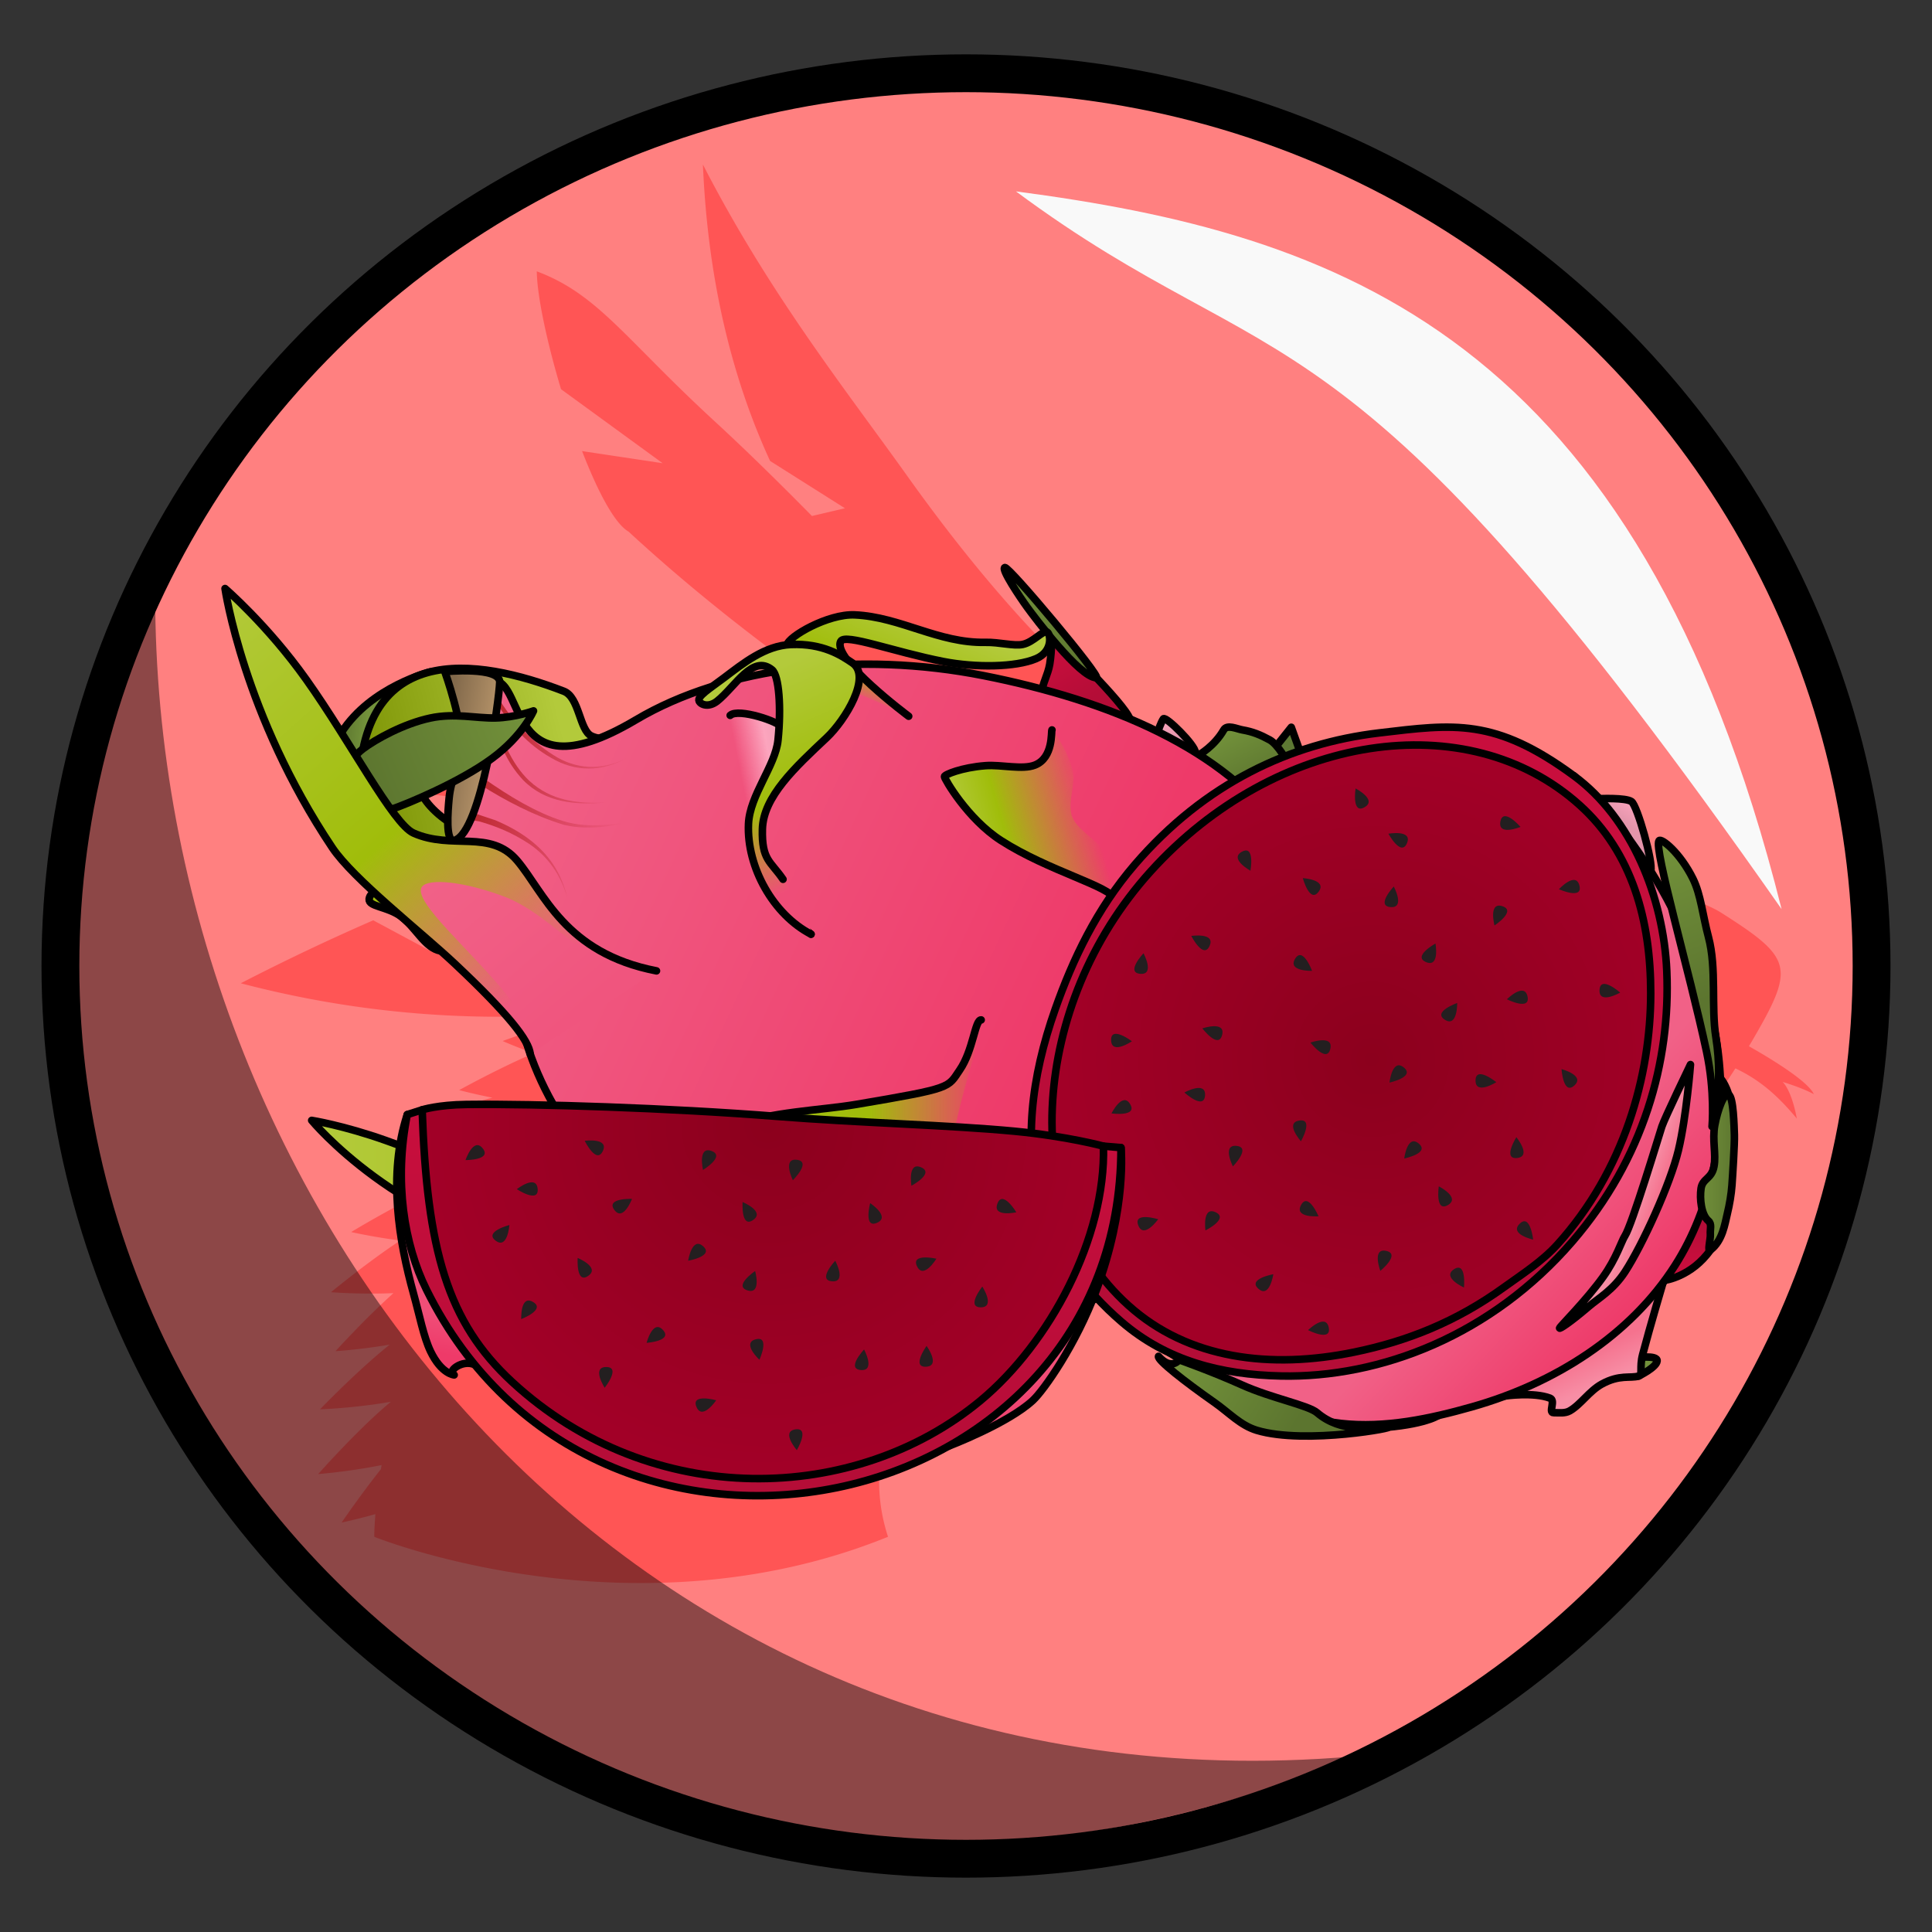 <svg xmlns="http://www.w3.org/2000/svg" xmlns:xlink="http://www.w3.org/1999/xlink" viewBox="0 0 256 256">
    <rect x="0" y="0" width="256" height="256" fill="#333333" stroke="none"/>
    <defs>
        <linearGradient id="innoGrad1">
            <stop offset="0" stop-color="#8c001d"/>
            <stop offset="1" stop-color="#a20027"/>
        </linearGradient>
        <linearGradient id="linearGradient1082" x1="129.744" x2="128.136" y1="180.532" y2="178.363" gradientTransform="matrix(.947 0 0 .947 14.905 14.67)" gradientUnits="userSpaceOnUse" xlink:href="#innoGrad3"/>
        <linearGradient id="innoGrad3">
            <stop offset="0" stop-color="#ee3a69"/>
            <stop offset="1" stop-color="#f04e78"/>
        </linearGradient>
        <linearGradient id="linearGradient1074" x1="44.459" x2="45.536" y1="173.58" y2="168.307" gradientTransform="matrix(.947 0 0 .947 14.905 14.67)" gradientUnits="userSpaceOnUse" xlink:href="#innoGrad3"/>
        <linearGradient id="linearGradient1066" x1="141.624" x2="141.624" y1="194.225" y2="139.174" gradientTransform="matrix(.947 0 0 .947 14.905 14.67)" gradientUnits="userSpaceOnUse" xlink:href="#innoGrad2"/>
        <linearGradient id="innoGrad2">
            <stop offset="0" stop-color="#b40d37"/>
            <stop offset="1" stop-color="#c80e3d"/>
        </linearGradient>
        <radialGradient id="radialGradient1058" cx="114.192" cy="165.936" r="48.173" fx="114.192" fy="165.936" gradientTransform="matrix(0 -.947 .949 0 -55.726 257.29)" gradientUnits="userSpaceOnUse" xlink:href="#innoGrad1"/>
        <linearGradient id="linearGradient1090" x1="212.667" x2="210.912" y1="96.441" y2="99.125" gradientTransform="matrix(.947 0 0 .947 14.905 14.67)" gradientUnits="userSpaceOnUse" xlink:href="#innoGrad4"/>
        <linearGradient id="innoGrad4">
            <stop offset="0" stop-color="#fca5be"/>
            <stop offset="1" stop-color="#e395ab"/>
        </linearGradient>
        <linearGradient id="linearGradient1098" x1="221.953" x2="222.3" y1="155.634" y2="161.216" gradientTransform="matrix(.947 0 0 .947 14.905 14.67)" gradientUnits="userSpaceOnUse" xlink:href="#innoGrad2"/>
        <linearGradient id="linearGradient1106" x1="206.582" x2="208.525" y1="173.749" y2="177.884" gradientTransform="matrix(.947 0 0 .947 14.905 14.67)" gradientUnits="userSpaceOnUse" xlink:href="#innoGrad5"/>
        <linearGradient id="innoGrad5">
            <stop offset="0" stop-color="#f5728e"/>
            <stop offset="1" stop-color="#f78ea5"/>
        </linearGradient>
        <linearGradient id="linearGradient1114" x1="200.513" x2="216.974" y1="148.659" y2="164.027" gradientTransform="matrix(.947 0 0 .947 14.905 14.67)" gradientUnits="userSpaceOnUse" xlink:href="#innoGrad6"/>
        <linearGradient id="innoGrad6">
            <stop offset="0" stop-color="#f16187"/>
            <stop offset="1" stop-color="#ee3a69"/>
        </linearGradient>
        <linearGradient id="linearGradient1122" x1="155.19" x2="189.983" y1="175.763" y2="86.271" gradientTransform="matrix(.947 0 0 .947 14.905 14.67)" gradientUnits="userSpaceOnUse" xlink:href="#innoGrad2"/>
        <radialGradient id="radialGradient1132" cx="172.425" cy="134.599" r="42.392" fx="172.425" fy="134.599" gradientTransform="matrix(0 -.972 .972 0 50.932 307.965)" gradientUnits="userSpaceOnUse" xlink:href="#innoGrad1"/>
        <linearGradient id="linearGradient1140" x1="216.512" x2="224.313" y1="102.616" y2="123.904" gradientTransform="matrix(.947 0 0 .947 14.905 14.67)" gradientUnits="userSpaceOnUse" xlink:href="#innoGrad7"/>
        <linearGradient id="innoGrad7">
            <stop offset="0" stop-color="#73923b"/>
            <stop offset="1" stop-color="#5c752f"/>
        </linearGradient>
        <linearGradient id="linearGradient1148" x1="218.042" x2="215.618" y1="147.431" y2="146.531" gradientTransform="matrix(.947 0 0 .947 14.905 14.67)" gradientUnits="userSpaceOnUse" xlink:href="#innoGrad5"/>
        <linearGradient id="linearGradient1156" x1="221.721" x2="227.465" y1="148.593" y2="148.593" gradientTransform="matrix(.947 0 0 .947 14.905 14.67)" gradientUnits="userSpaceOnUse" xlink:href="#innoGrad7"/>
        <linearGradient id="linearGradient1164" x1="149.25" x2="165.203" y1="174.822" y2="184.323" gradientTransform="matrix(.947 0 0 .947 14.905 14.67)" gradientUnits="userSpaceOnUse" xlink:href="#innoGrad7"/>
        <linearGradient id="linearGradient1335" x1="82.09" x2="93.956" y1="82.625" y2="109.267" gradientTransform="matrix(.947 0 0 .947 14.905 14.67)" gradientUnits="userSpaceOnUse" xlink:href="#innoGrad12"/>
        <linearGradient id="innoGrad12">
            <stop offset="0" stop-color="#b3ca3b"/>
            <stop offset=".589" stop-color="#a0bd0a"/>
            <stop offset="1" stop-color="#a0bd0a" stop-opacity="0"/>
        </linearGradient>
        <linearGradient id="linearGradient1335-0" x1="82.09" x2="97.599" y1="82.625" y2="114.061" gradientTransform="matrix(.947 0 0 .947 14.905 14.67)" gradientUnits="userSpaceOnUse" xlink:href="#innoGrad16"/>
        <linearGradient id="innoGrad16">
            <stop offset="0" stop-color="#f0557e"/>
            <stop offset="1" stop-color="#ef4c77"/>
        </linearGradient>
        <linearGradient id="linearGradient1327" x1="87.953" x2="97.099" y1="93.167" y2="91.345" gradientTransform="matrix(.947 0 0 .947 14.905 14.67)" gradientUnits="userSpaceOnUse" xlink:href="#innoGrad17"/>
        <linearGradient id="innoGrad17">
            <stop offset="0" stop-color="#fca5be" stop-opacity="0"/>
            <stop offset=".47" stop-color="#fca5be"/>
            <stop offset="1" stop-color="#e395ab"/>
        </linearGradient>
        <linearGradient id="linearGradient1311" x1="111.298" x2="106.032" y1="69.886" y2="82.926" gradientTransform="matrix(.947 0 0 .947 14.905 14.67)" gradientUnits="userSpaceOnUse" xlink:href="#innoGrad15"/>
        <linearGradient id="innoGrad15">
            <stop offset="0" stop-color="#b3ca3b"/>
            <stop offset=".691" stop-color="#a0bd0a"/>
            <stop offset="1" stop-color="#a0bd0a" stop-opacity="0"/>
        </linearGradient>
        <linearGradient id="linearGradient1295" x1="117.375" x2="135.4" y1="97.923" y2="92.649" gradientTransform="matrix(.947 0 0 .947 14.905 14.67)" gradientUnits="userSpaceOnUse" xlink:href="#innoGrad14"/>
        <linearGradient id="innoGrad14">
            <stop offset="0" stop-color="#b3ca3b"/>
            <stop offset=".34" stop-color="#a0bd0a"/>
            <stop offset="1" stop-color="#a0bd0a" stop-opacity="0"/>
        </linearGradient>
        <linearGradient id="linearGradient1279" x1="27.875" x2="121.684" y1="144.243" y2="144.243" gradientTransform="matrix(.947 0 0 .947 14.905 14.67)" gradientUnits="userSpaceOnUse" xlink:href="#innoGrad13"/>
        <linearGradient id="innoGrad13">
            <stop offset="0" stop-color="#b3ca3b"/>
            <stop offset=".831" stop-color="#a0bd0a"/>
            <stop offset="1" stop-color="#a0bd0a" stop-opacity="0"/>
        </linearGradient>
        <linearGradient id="linearGradient1269" x1="15.75" x2="62.159" y1="66.875" y2="119.521" gradientTransform="matrix(.947 0 0 .947 14.905 14.67)" gradientUnits="userSpaceOnUse" xlink:href="#innoGrad12"/>
        <linearGradient id="linearGradient1261" x1="66.191" x2="15.75" y1="125.623" y2="66.875" gradientTransform="matrix(.947 0 0 .947 14.905 14.67)" gradientUnits="userSpaceOnUse" xlink:href="#innoGrad11"/>
        <linearGradient id="innoGrad11">
            <stop offset="0" stop-color="#f0557e"/>
            <stop offset="1" stop-color="#f37798"/>
        </linearGradient>
        <linearGradient id="linearGradient1245" x1="58.917" x2="35.255" y1="84" y2="93.88" gradientTransform="matrix(.947 0 0 .947 14.905 14.67)" gradientUnits="userSpaceOnUse" xlink:href="#innoGrad7"/>
        <linearGradient id="linearGradient1237" x1="46" x2="53.153" y1="90.257" y2="91.504" gradientTransform="matrix(.947 0 0 .947 14.905 14.67)" gradientUnits="userSpaceOnUse" xlink:href="#innoGrad10"/>
        <linearGradient id="innoGrad10">
            <stop offset="0" stop-color="#82694b"/>
            <stop offset="1" stop-color="#b9966b"/>
        </linearGradient>
        <linearGradient id="linearGradient1229" x1="51.547" x2="70.978" y1="94.388" y2="100.457" gradientTransform="matrix(.947 0 0 .947 14.905 14.67)" gradientUnits="userSpaceOnUse" xlink:href="#innoGrad9"/>
        <linearGradient id="innoGrad9">
            <stop offset="0" stop-color="#bd2931"/>
            <stop offset="1" stop-color="#bd2931" stop-opacity="0"/>
        </linearGradient>
        <linearGradient id="linearGradient1220" x1="52.115" x2="133.431" y1="93.565" y2="131.168" gradientTransform="matrix(.947 0 0 .947 14.905 14.67)" gradientUnits="userSpaceOnUse" xlink:href="#innoGrad6"/>
        <linearGradient id="linearGradient1212" x1="36.517" x2="62.958" y1="93.143" y2="86.7" gradientTransform="matrix(.947 0 0 .947 14.905 14.67)" gradientUnits="userSpaceOnUse" xlink:href="#innoGrad8"/>
        <linearGradient id="innoGrad8">
            <stop offset="0" stop-color="#809708"/>
            <stop offset="1" stop-color="#b3ca3b"/>
        </linearGradient>
        <linearGradient id="linearGradient1204" x1="35.486" x2="31.929" y1="86.734" y2="86.35" gradientTransform="matrix(.947 0 0 .947 14.905 14.67)" gradientUnits="userSpaceOnUse" xlink:href="#innoGrad7"/>
        <linearGradient id="linearGradient1196" x1="156.057" x2="160.128" y1="86.461" y2="94.515" gradientTransform="matrix(.947 0 0 .947 14.905 14.67)" gradientUnits="userSpaceOnUse" xlink:href="#innoGrad7"/>
        <linearGradient id="linearGradient1188" x1="147.496" x2="148.469" y1="84.929" y2="88.093" gradientTransform="matrix(.947 0 0 .947 14.905 14.67)" gradientUnits="userSpaceOnUse" xlink:href="#innoGrad4"/>
        <linearGradient id="linearGradient1180" x1="124.875" x2="136.969" y1="63.938" y2="78.831" gradientTransform="matrix(.947 0 0 .947 14.905 14.67)" gradientUnits="userSpaceOnUse" xlink:href="#innoGrad7"/>
        <linearGradient id="linearGradient1172" x1="136.275" x2="131.636" y1="82.716" y2="75.43" gradientTransform="matrix(.947 0 0 .947 14.905 14.67)" gradientUnits="userSpaceOnUse" xlink:href="#innoGrad2"/>
    </defs>
    <ellipse cx="128" cy="128" fill="#ff8080" stroke="#000" stroke-linecap="round" stroke-linejoin="round" stroke-width="5.012" rx="119.994" ry="118.293"/>
    <path fill="#f55" d="M236.215 143.361c1.303 1.374 1.871 4.856 1.871 4.856-2.486-3.006-4.901-5.132-8.138-6.652-4.464 6.992-7.385 9.2-11.11 10.864-7.075 3.158-13.444-.497-28.803 2.653-13.993 2.87-27.92 11.875-43.773 7.58-7.333-1.987-11.534-5.494-16.485-8.212-2.551-1.4-4.874-2.79-6.968-4.134 1.11-.397 2.205-.971 2.946-1.415.815.078 1.513.091 1.912.091 1.14 0 1.527-.106 1.692-.15a2.28 2.28 0 0 0 .93-.512c.79-.72 1.684-2.368 1.334-4.193.445-1.542-.212-2.946-.638-3.854-.02-.046-.042-.092-.063-.137.255-1.228.186-2.601-.201-3.964.489-.992.799-2.125.698-3.208.449-.758.678-1.507.82-2.207 1.258-.805 2.266-2.047 2.58-3.408.63-.592 1.115-1.4 1.374-2.313.724-.5 1.62-1.185 2.124-2.187.956-.876 2.28-2.452 1.846-4.172a2.275 2.275 0 0 0-.845-1.265c-.047-.035-1.042-.775-2.256-1.48-.302-.271-1.722-1.52-3.965-3.065a56.766 56.766 0 0 1 2.743-1.503c5.829-2.975 16.33-3.696 28.244-3.104l-.006-.002s22.735-.81 27.094.39c4.358 1.2 6.44 3.73 9.923 4.452h-.001c12.993 2.6 23.586 5.676 27.027 7.864 9.538 6.064 9.727 7.201 3.98 17.054-.124.212-.239.401-.36.606 2.326 1.311 7.798 4.541 8.603 6.354 0 0-1.335-.774-4.13-1.626zM164.4 117.207a6.742 6.742 0 0 0-.496 2.518c0 4.058 3.614 7.348 8.07 7.348 3.18 0 5.923-1.68 7.238-4.115-4.19-2.586-9.615-5.06-14.812-5.751zm45.222 10.939s4.17-1.421 5.496.379c1.326 1.8-.569 4.548-.569 4.548s4.418-2.242 4.418-3.238c0-.995-2.512-4.218-3.838-4.597-1.326-.38-5.175.445-5.507 2.908zm-49.125-17.162c3.776-.63 7.678-.186 11.362.766 6.733 1.659 13.318 4.855 18.806 9.098-5.31-4.726-11.966-8.265-18.9-9.9-3.705-.873-7.616-1.273-11.372-.493-3.268.678-5.933 2.383-7.942 5.023 2.167-2.388 4.835-3.959 8.046-4.494zm-44.757-13.992a149.5 149.5 0 0 0-22.911-.123l1.133 2.596-2.227-2.512.567 4.503-3.638-4.226a144.663 144.663 0 0 0-34.16 7.7c13.42 1.681 25.156 2.84 35.3 3.626-11.028 2.433-23.63 6.311-37.785 12.29l4.802 5.054-7.365-3.954a297.246 297.246 0 0 0-17.553 8.342c19.257 5.056 36.787 5.172 51.062 3.403l.814-1.042a19.53 19.53 0 0 1-1.586-2.075 2.272 2.272 0 0 1 .982-3.334c3.356-1.476 7.031-2.343 10.954-2.586-.003-.003-.007-.006-.012-.008-3.358-2.265-4.78-3.448-4.301-5.272.525-2 2.84-2.154 5.518-2.332 1.946-.13 4.65-.2 7.61-.2 1.601 0 3.207.02 4.706.058l.013-.044a2.275 2.275 0 0 1 2.014-1.547c.062-.004.708-.044 1.733-.089-2.73-2.403-4.35-4.517-4.454-4.655a2.27 2.27 0 0 1 .933-3.472c.247-.104 2.528-1.012 6.307-1.012 4.055 0 8.242 1.023 12.447 3.041a46.98 46.98 0 0 1 4.316 2.367l.993-.577a58.562 58.562 0 0 1 2.853-1.564c.316-.161.65-.316.994-.467-4.827-2.481-11.928-6.547-20.059-11.888zm16.71 61.688c-1.287-.792-2.5-1.54-3.77-2.236a127.71 127.71 0 0 1-7.877-4.722 48.93 48.93 0 0 1-8.831 4.823c-3.838 1.595-7.641 2.404-11.304 2.404-4.535 0-7.24-1.244-7.532-1.385a2.272 2.272 0 0 1-.746-3.517c.135-.16 2.362-2.763 5.952-5.36-2.03-.334-3.45-.612-3.562-.634a2.273 2.273 0 0 1-.803-4.135 76.278 76.278 0 0 1 5.698-3.307c-5.952-.991-10.77-3.125-14.287-6.326l-.63.806c-.37.475-.915.783-1.513.857-4.582.568-9.223.896-13.841 1.002-1.686.576-2.805.992-2.805.992s1.677.742 4.118 1.626c-4.74 2.025-9.872 4.877-9.872 4.877s1.812.492 4.406 1.005c-5.153 1.341-11.193 3.688-11.193 3.688s3.314 1.407 7.405 2.612c-5.255 1.502-11.87 4.391-11.87 4.391s2.735 1.032 6.305 1.994c-4.566 2.196-9.364 5.117-9.364 5.117s2.843.653 6.503 1.125c-4.392 2.885-9.176 6.846-9.176 6.846s3.825.31 8.269.127c-3.804 3.421-7.674 7.687-7.674 7.687s3.253-.2 7.187-.866c-4.268 3.403-9.235 8.57-9.235 8.57s4.532-.147 9.388-1.002c-4.275 3.53-9.632 9.58-9.632 9.58s3.95-.292 8.398-1.188c-.032.185-.061.365-.09.547-2.782 3.5-5.202 7.062-5.202 7.062s1.88-.385 4.47-1.11c-.15 1.912-.147 3.004-.147 3.004s34.102 13.79 68.073 0c-5.263-16.259 7.638-30.946 29.693-38.378-.564-.124-1.129-.247-1.691-.399-5.702-1.545-9.695-4.006-13.218-6.177zm24.36-52.878c3.479 0 7.181.15 11.003.418-11.816-4.569-27.7-15.235-47.654-43.232-7.853-11.016-18.196-24.005-27.019-41.182.664 15.729 4.02 28.658 8.9 39.272l9.923 6.27-4.374 1.025c-4.096-4.148-8.362-8.377-12.933-12.584-11.866-10.923-15.412-16.802-23.529-19.834.037 3.256 1.347 9.393 3.211 15.615l13.465 9.809-10.676-1.607c2.048 5.296 4.291 9.588 6.16 10.67 20.437 18.858 43.481 32.635 53.922 37.88 4.62-1.671 11.189-2.52 19.602-2.52zm-18.854 13.442s-1.147-.856-2.425-1.555c.016-.006.03-.016.048-.022 0 0-3.97-3.64-9.92-6.495-10.073-4.835-16.892-1.981-16.892-1.981s3.748 4.935 9.509 8.168c-4.355-.037-8.455.22-8.455.22s.849.729 2.206 1.784c-6.173-.414-19.76-.366-20.012.59-.167.638 5.555 4.374 10.832 7.426-5.92-.935-12.53-.796-18.755 1.943 5.244 7.948 15.729 9.694 24.125 9.656.168.079.339.152.51.224-6.255 1.886-13.507 6.62-13.507 6.62s5.11 1.006 9.992 1.513c-6.556 2.831-11.086 8.181-11.086 8.181s6.657 3.218 16.975-1.071c6.094-2.533 10.254-5.953 10.254-5.953-.047-.017-.085-.048-.13-.068 1.592-.355 3.659-1.615 3.97-1.864l-.001-.015c1.532.222 3.21.2 3.564.103.197-.179 1.086-1.325.442-2.642.786-1.193-.2-2.376-.683-3.704.484-1.278.307-2.938-.284-4.363.78-1.133 1.232-2.572.711-3.425.94-1.04 1.076-2.086 1.232-3.25 1.469-.514 2.747-2.062 2.416-3.175.806-.19 1.47-1.259 1.53-2.369.608-.486 2.071-1.231 2.284-2.217.906-.724 1.682-1.737 1.55-2.26z"/>
    <path fill="#f9f9f9" fill-rule="evenodd" d="M134.62 25.36c42.403 5.593 82.314 18.749 101.45 95.105-58.576-83.705-66.12-68.923-101.45-95.105z"/>
    <path fill-opacity=".449" fill-rule="evenodd" d="M179.236 232.742C69.065 279.215-24.121 174.948 20.57 80.527c.84 80.861 63.214 160.3 158.666 152.215z"/>
    <path fill="url(#linearGradient1172)" stroke="#000" stroke-linecap="round" stroke-linejoin="round" stroke-miterlimit="10" d="M149.702 95.248c-.632-1.938-9.345-10.538-10.041-10.874-.4-.193-.243 1.73-.566 3.635-.238 1.406-1.051 2.802-.923 3.335.305 1.256 11.53 3.904 11.53 3.904z"/>
    <path fill="url(#linearGradient1180)" stroke="#000" stroke-linecap="round" stroke-linejoin="round" stroke-miterlimit="10" d="M133.15 75.203c-.531.177 2.013 3.964 2.96 5.266.947 1.302 6.962 9.335 9.164 9.335.779 0-11.59-14.779-12.123-14.6z"/>
    <path fill="url(#linearGradient1188)" stroke="#000" stroke-linecap="round" stroke-linejoin="round" stroke-miterlimit="10" d="M153.41 96.94s.455-1.293.75-1.693c.297-.4 4.288 3.55 4.216 4.444-.072.895-4.966-2.751-4.966-2.751z"/>
    <path fill="#5d7933" stroke="#000" stroke-linecap="round" stroke-linejoin="round" stroke-miterlimit="10" stroke-width="1.056" d="M167.811 94.25l-5.248-5 2.375-2.981z" transform="matrix(.947 0 0 .947 14.905 14.67)"/>
    <path fill="url(#linearGradient1196)" stroke="#000" stroke-linecap="round" stroke-linejoin="round" stroke-miterlimit="10" d="M158.884 100.014s2.024-1.126 3.266-3.294c.445-.775 1.736-.128 2.486 0 1.345.23 2.356.64 3.61 1.323 1.954 1.065 5.623 8.497 2.96 10.106-2.664 1.61-12.322-8.135-12.322-8.135z"/>
    <path fill="url(#linearGradient1204)" stroke="#000" stroke-linecap="round" stroke-linejoin="round" stroke-miterlimit="10" d="M47.85 109.72c2.801 3.333-6.533-6.544-2.615-12.651 3.917-6.108 11.778-8.04 11.778-8.04z"/>
    <path fill="url(#linearGradient1212)" stroke="#000" stroke-linecap="round" stroke-linejoin="round" stroke-miterlimit="10" d="M84.977 96.356c-.313-.102-3.988 2.419-6.614 1.164-1.587-.757-1.586-5.13-3.655-5.928-11.332-4.373-27.852-7.207-27.134 15.031.636 19.713 18.503 6.813 11.762 2.205-4.897-3.349-5.271-7.692-1.594-8.122 4.371-.51 12.326 1.042 17.844.118 5.998-1.005 9.39-4.468 9.39-4.468z"/>
    <path fill="url(#linearGradient1220)" d="M130.352 89.53c16.698 3.308 31.968 9.654 39.847 21.074 5.993 8.687 7.048 21.435 5.063 31.45-4.595 23.187-32.15 37.26-61.547 31.437-29.398-5.823-49.505-29.339-44.91-52.524l-8.566-9.619c1.35-2.101-.677-18.478 3.99-20.82 5.99-3.006 1.436 15.89 20.037 4.852 11.882-7.05 29.477-9.14 46.086-5.85z"/>
    <path fill="url(#linearGradient1229)" d="M82.926 100.5c-3.215 1.795-6.707 1.807-9.921-.096-2.997-1.701-5.24-4.188-7.097-7.072l.112-.885c1.67 2.868 4.407 5.776 7.228 7.552 3.058 2.005 6.456 2.108 9.678.501zm-17.1-6.566c0 3.142 2.015 7.418 4.32 9.534 2.879 2.644 6.358 3.034 10.097 2.879-3.966.338-7.957.038-10.923-2.98-2.303-2.48-3.286-5.133-3.757-8.066zm19.83 14.306c-3.353 1.153-7.443 1.896-10.938 1.054-4.022-1.232-7.711-3.195-11.002-5.262l.537-.78c3.163 2.185 6.71 4.414 10.407 5.554 3.433 1.059 7.61.444 10.996-.566zm-22.98-.566c0 .047 2.77.933 2.95 1.008 1.576.661 3.096 1.476 4.462 2.505 2.675 2.013 4.308 4.513 5.083 7.75-.885-2.971-2.49-5.406-5.107-7.153-2.15-1.414-4.262-2.29-6.534-2.939-.207-.055-.9-.092-1.055-.246l.202-.925z"/>
    <path fill="none" stroke="#000" stroke-linecap="round" stroke-linejoin="round" stroke-miterlimit="10" d="M130.352 89.53c16.698 3.308 31.968 9.654 39.847 21.074 5.993 8.687 7.048 21.435 5.063 31.45-4.595 23.187-32.15 37.26-61.547 31.437-29.398-5.823-49.505-29.339-44.91-52.524l-8.566-9.619c1.35-2.101-.677-18.478 3.99-20.82 5.99-3.006 1.436 15.89 20.037 4.852 11.882-7.05 29.477-9.14 46.086-5.85z"/>
    <path fill="url(#linearGradient1237)" stroke="#000" stroke-linecap="round" stroke-linejoin="round" stroke-miterlimit="10" d="M58.937 88.99s7.337-.708 7.278 1.421c-.058 2.13-2.426 19.864-5.976 20.937-1.266.383-.882-3.995-.734-5.54.266-2.792 1.323-4.084 1.584-6.302.404-3.443-2.152-10.516-2.152-10.516z"/>
    <path fill="url(#linearGradient1245)" stroke="#000" stroke-linecap="round" stroke-linejoin="round" stroke-miterlimit="10" d="M70.694 94.197s-1.364 3.251-5.523 6.312c-4.24 3.12-11.294 6.058-13.363 6.748-4.099 1.364-8.366-4.533-3.696-8.047 1.639-1.233 5.351-3.308 8.902-4.066 3.264-.698 6.047.053 8.639-.01 2.627-.065 5.041-.937 5.041-.937z"/>
    <path fill="#a0bd0a" stroke="#000" stroke-linecap="round" stroke-linejoin="round" stroke-miterlimit="10" d="M48.915 119.129c-.118 1.025 2.378.947 4.258 2.326 1.88 1.378 3.142 4.211 5.231 4.555 4.18.687-4.122-7.748-4.122-7.748s-5.13-1.185-5.367.867z"/>
    <path fill="url(#linearGradient1261)" d="M86.989 128.646c-12.192-2.357-14.914-10.425-18.465-14.614-3.55-4.188-8.64-1.373-13.73-3.646-2.713-1.21-8.337-12.072-14.204-20.331-5.142-7.237-10.771-12.071-10.771-12.071s2.425 16.718 14.204 34.326c2.812 4.203 11.676 11.1 16.216 15.367 7.117 6.692 9.872 10.216 10.019 11.994"/>
    <path fill="url(#linearGradient1269)" d="M70.258 139.671c-.147-1.778-2.902-5.302-10.02-11.994-4.539-4.268-13.403-11.164-16.215-15.367-11.779-17.608-14.204-34.326-14.204-34.326s5.63 4.834 10.771 12.071c5.867 8.259 11.49 19.12 14.204 20.331 5.09 2.273 10.18-.542 13.73 3.646 3.551 4.189 6.273 12.256 18.465 14.614 0 0-3.454.875-6.971-.968-3.985-2.09-8.339-7.024-13.111-8.84-5.39-2.053-10.074-2.48-10.97-1.367-1.488 1.849 6.846 8.782 11.403 14.597 2.733 3.487 2.918 7.603 2.918 7.603z"/>
    <path fill="none" stroke="#000" stroke-linecap="round" stroke-linejoin="round" stroke-miterlimit="10" d="M86.989 128.646c-12.192-2.357-14.914-10.425-18.465-14.614-3.55-4.188-8.64-1.373-13.73-3.646-2.713-1.21-8.337-12.072-14.204-20.331-5.142-7.237-10.771-12.071-10.771-12.071s2.425 16.718 14.204 34.326c2.812 4.203 11.676 11.1 16.216 15.367 7.117 6.692 9.872 10.216 10.019 11.994"/>
    <path fill="url(#linearGradient1279)" d="M130.01 135.144c-.824-.06-1.04 4.009-2.836 6.627-1.632 2.38-.856 2.388-13.672 4.56-4.79.813-11.313.948-16.622 2.908-7.997 2.954-12.657 7.847-21.846 7.88-8.729.031-17.356-3.673-23.91-6.003-5.603-1.992-9.824-2.66-9.824-2.66s11.576 14.048 31.485 17.48c24.278 4.183 55.868-2.445 55.868-2.445s-3.59-4.284-2.565-11.425c1.025-7.14 4.748-16.862 3.923-16.922z"/>
    <path fill="none" stroke="#000" stroke-linecap="round" stroke-linejoin="round" stroke-miterlimit="10" d="M130.01 135.144c-.824-.06-1.04 4.009-2.836 6.627-1.632 2.38-.856 2.388-13.672 4.56-4.79.813-11.313.948-16.622 2.908-7.997 2.954-12.657 7.847-21.846 7.88-8.729.031-17.356-3.673-23.91-6.003-5.603-1.992-9.824-2.66-9.824-2.66s11.576 14.048 31.485 17.48c24.278 4.183 55.868-2.445 55.868-2.445"/>
    <path fill="url(#linearGradient1295)" d="M139.392 96.72c-.135.206.214 3.677-2.257 4.655-1.659.656-4.454-.08-6.55.079-3.164.242-5.444 1.192-5.444 1.45 0 .282 3.05 5.608 7.497 8.468 6.292 4.048 14.67 6.136 14.992 7.754 0 0 .825-2.611-.809-5.758-.907-1.747-4.399-3.478-4.853-5.446-.456-1.984.582-3.982.179-5.738-.72-3.123-2.755-5.464-2.755-5.464z"/>
    <path fill="none" stroke="#000" stroke-linecap="round" stroke-linejoin="round" stroke-miterlimit="10" d="M139.392 96.72c-.135.206.214 3.677-2.257 4.655-1.659.656-4.454-.08-6.55.079-3.164.242-5.444 1.192-5.444 1.45 0 .282 3.05 5.608 7.497 8.468 6.292 4.048 14.67 6.136 14.992 7.754"/>
    <path fill="url(#linearGradient1311)" d="M120.406 94.906s-10.258-7.652-8.995-9.94c.583-1.057 7.023 1.406 13.602 2.693 4.235.827 9.548.774 12.28-.385 2.214-.939 1.96-3.224 1.46-3.522-.526-.315-1.785 1.334-3.235 1.636-1.172.246-3.115-.31-4.942-.273-6.265.124-11.207-3.354-17.31-3.64-3.566-.167-8.823 2.89-8.971 3.966-.696 5.048 4.038 7.335 4.038 7.335s.168-2.36 2.684-1.774c2.516.585 9.39 3.904 9.39 3.904z"/>
    <path fill="none" stroke="#000" stroke-linecap="round" stroke-linejoin="round" stroke-miterlimit="10" d="M120.406 94.906s-10.258-7.652-8.995-9.94c.583-1.057 7.023 1.406 13.602 2.693 4.235.827 9.548.774 12.28-.385 2.214-.939 1.96-3.224 1.46-3.522-.526-.315-1.785 1.334-3.235 1.636-1.172.246-3.115-.31-4.942-.273-6.265.124-11.207-3.354-17.31-3.64-3.566-.167-8.823 2.89-8.971 3.966-.696 5.048 4.038 7.335 4.038 7.335"/>
    <path fill="url(#linearGradient1327)" d="M107.466 123.783s-12.873-9.587-4.233-23.66c.826-1.343.386-2.376.268-3.767-.057-.664-5.681-2.573-6.747-1.567-1.065 1.005-1.686 2.76-2.13 8.462-.94 12.059 12.842 20.532 12.842 20.532z"/>
    <path fill="none" stroke="#000" stroke-linecap="round" stroke-linejoin="round" stroke-miterlimit="10" d="M107.466 123.783s-12.873-9.587-4.233-23.66c.826-1.343.386-2.376.268-3.767-.057-.664-5.681-2.573-6.747-1.567"/>
    <path fill="url(#linearGradient1335-0)" d="M92.637 92.895c.239.515 1.307.873 2.4 0 2.42-1.933 4.695-6.232 7.26-4.142.93.759 1.242 5.02.79 9.35-.353 3.362-3.735 7.276-3.907 11.04-.263 5.806 3.322 12.07 8.286 14.64.627.325-1.783-4.448-3.712-7.272-1.65-2.417-2.835-2.526-2.733-6.633.108-4.316 4.363-8.225 8.516-12.13 2.485-2.338 6.015-8.139 3.403-9.913-1.48-1.006-3.916-2.606-8.118-2.435-3.464.14-6.37 2.514-8.897 4.418-1.91 1.438-3.575 2.457-3.288 3.077z"/>
    <path fill="url(#linearGradient1335)" d="M92.637 92.895c.239.515 1.307.873 2.4 0 2.42-1.933 4.695-6.232 7.26-4.142.93.759 1.242 5.02.79 9.35-.353 3.362-3.735 7.276-3.907 11.04-.263 5.806 3.322 12.07 8.286 14.64.627.325-1.783-4.448-3.712-7.272-1.65-2.417-2.835-2.526-2.733-6.633.108-4.316 4.363-8.225 8.516-12.13 2.485-2.338 6.015-8.139 3.403-9.913-1.48-1.006-3.916-2.606-8.118-2.435-3.464.14-6.37 2.514-8.897 4.418-1.91 1.438-3.575 2.457-3.288 3.077z"/>
    <path fill="none" stroke="#000" stroke-linecap="round" stroke-linejoin="round" stroke-miterlimit="10" d="M103.754 116.511c-1.65-2.417-2.835-2.526-2.733-6.633.108-4.316 4.363-8.225 8.516-12.13 2.485-2.338 6.015-8.139 3.403-9.913-1.48-1.006-3.916-2.606-8.118-2.435-3.464.14-6.37 2.514-8.897 4.418-1.91 1.438-3.576 2.457-3.288 3.077.239.515 1.307.873 2.4 0 2.42-1.933 4.695-6.232 7.26-4.142.93.759 1.242 5.02.79 9.35-.353 3.362-3.735 7.276-3.907 11.04-.263 5.806 3.322 12.07 8.286 14.64"/>
    <path fill="#73923b" stroke="#000" stroke-linejoin="round" stroke-miterlimit="10" d="M219.577 180.334c-.08.849-2.446 2-2.446 2l-.474-2.414s2.998-.433 2.92.414z"/>
    <path fill="url(#linearGradient1090)" stroke="#000" stroke-linejoin="round" stroke-miterlimit="10" d="M211.943 105.83s3.47-.154 4.24.38c.77.532 2.915 8.14 2.546 9.19z"/>
    <path fill="url(#linearGradient1098)" stroke="#000" stroke-linejoin="round" stroke-miterlimit="10" d="M220.594 169.648l7.364-26.775s1.064 1.075 1.466 3.812l-2.782 18.94c-2.515 3.566-6.048 4.023-6.048 4.023z"/>
    <path fill="url(#linearGradient1106)" stroke="#000" stroke-linejoin="round" stroke-miterlimit="10" d="M199.438 184.973s3.764-.541 5.944.29c.79.3-.247 1.925.463 1.924.744-.001 1.507.12 2.13-.227 1.458-.813 2.614-2.65 4.272-3.561 2.368-1.302 3.76-.726 4.883-1.064.592-.178.063-1.087.533-2.87.963-3.658 2.698-9.502 2.698-9.502z"/>
    <path fill="#bd2931" stroke="#000" stroke-linejoin="round" stroke-miterlimit="10" d="M190.834 187.41s-1.49 1.225-7.09 1.718l-9.313.868-7.038-4.609z"/>
    <path fill="url(#linearGradient1114)" stroke="#000" stroke-linejoin="round" stroke-miterlimit="10" d="M154.95 179.244c8.3 5.158 15.5 8.549 22.676 9.362 5.9.669 11.912-.631 17.43-2.195 10.893-3.09 20.944-9.404 26.908-18.761 4.79-7.516 6.751-17.254 5.84-26.903-1.13-11.941-7.689-26.823-19.254-37.95z"/>
    <path fill="url(#linearGradient1122)" stroke="#000" stroke-linejoin="round" stroke-miterlimit="10" d="M150.373 114.554c-5.067 5.882-8.227 12.584-10.553 19.169-3.194 9.044-4.285 18.05-1.815 26.097 1.817 5.92 5.82 11.208 10.601 15.325 6.006 5.171 13.196 7.007 21.12 7.18 13.208.286 27.917-5.396 38.638-17.84 9.44-10.96 13.008-23.855 12.495-35.812-.419-9.764-4.655-20.254-12.31-25.879-10.472-7.695-15.906-6.852-25.803-5.68-11.749 1.392-23.064 6.633-32.373 17.44z"/>
    <path fill="url(#radialGradient1132)" stroke="#000" stroke-linejoin="round" stroke-miterlimit="10" d="M152.452 115.478c-8.12 8.988-12.31 20.076-12.968 30.317-.683 10.603 2.439 20.318 10.017 27.161 7.95 7.18 18.914 8.475 29.922 6.212 7.056-1.45 13.534-4.03 19.835-8.58 2.285-1.65 5.05-3.412 7.102-5.681 8.82-9.765 12.367-22.307 12.369-33.314.002-9.61-2.44-18.61-9.383-24.882-14.899-13.45-40.37-9.526-56.894 8.767z"/>
    <path fill="url(#linearGradient1140)" stroke="#000" stroke-linejoin="round" stroke-miterlimit="10" d="M226.856 149.267s.415-4.566-.73-9.921c-2.327-10.885-7.033-26.945-6.293-27.95.283-.383 2.77 1.553 4.498 5.05 1.036 2.098 1.289 4.866 2.052 7.732 1.103 4.142.336 9.24.98 13.262 1.07 6.678-.507 11.827-.507 11.827z"/>
    <path fill="url(#linearGradient1148)" stroke="#000" stroke-linejoin="round" stroke-miterlimit="10" d="M223.996 141.061s-3.433 7.12-3.788 8.206c-.355 1.085-3.966 13.096-4.912 14.516-.417.625-1.118 2.967-2.9 5.444-2.27 3.152-5.675 6.514-5.742 6.746-.052.179 1.34-.691 3.847-2.84 1.329-1.139 3.235-2.18 4.824-4.616 2.318-3.557 6.007-11.657 7.072-16.095 1.066-4.437 1.599-11.36 1.599-11.36z"/>
    <path fill="url(#linearGradient1156)" stroke="#000" stroke-linejoin="round" stroke-miterlimit="10" d="M226.36 161.76c.507.433.216 1.103.27 1.816.045.621-.445 2.392.013 2.05 1.604-1.203 1.911-3.459 2.227-4.76.315-1.302.537-2.644.624-3.827.086-1.184.362-5.522.322-6.666-.04-1.145-.122-5.002-.752-5.316-.631-.315-1.472 2.01-1.842 4.022-.37 2.012.203 3.843-.112 5.5s-1.516 1.554-1.713 2.895c-.197 1.34.012 3.477.962 4.286z"/>
    <path fill="url(#linearGradient1164)" stroke="#000" stroke-linejoin="round" stroke-miterlimit="10" d="M156.232 180.183s4.38 1.549 8.325 3.324c3.945 1.775 8.79 2.677 9.982 3.699 3.117 2.672 7.282 2.02 9.205 1.922 1.924-.099-10.744 2.347-17.214.395-2.17-.655-3.65-2.315-5.623-3.698-3.911-2.742-7.608-5.634-7.398-6.105 1.736 1.933 2.723.463 2.723.463z"/>
    <path fill="#231f20" d="M151.52 126.31s1.534 2.857-.396 2.728c-2.041-.135.396-2.727.396-2.727zm14.172-10.937s-2.843-1.558-1.155-2.502c1.786-1 1.155 2.502 1.155 2.502zm-7.838 8.644s3.207-.477 2.433 1.295c-.819 1.875-2.433-1.295-2.433-1.295zm40.412 19.378s-2.74 1.732-2.749-.202c-.009-2.046 2.75.202 2.75.202zm-14.152.053s.355-3.223 1.872-2.023c1.606 1.267-1.872 2.023-1.872 2.023zm-10.788 32.8s2.32-2.265 2.731-.376c.434 2-2.731.375-2.731.375zm-4.605-7.407s-.476 3.207-1.947 1.952c-1.556-1.328 1.947-1.952 1.947-1.952zm-21.443-21.31s1.449-2.9 2.457-1.25c1.067 1.745-2.457 1.25-2.457 1.25zm6.189 14.024s-1.882 2.64-2.621.852c-.782-1.891 2.62-.852 2.62-.852zm-3.482-23.583s-2.677 1.83-2.755-.102c-.083-2.044 2.755.102 2.755.102zm9.337-1.707s3.071-1.038 2.624.844c-.474 1.99-2.624-.844-2.624-.844zm-2.379 8.498s2.835-1.573 2.733.359c-.11 2.043-2.733-.359-2.733-.359zm15.441 6.465s-2.159-2.419-.253-2.744c2.017-.345.253 2.744.253 2.744zm-9.017 3.324s-1.47-2.89.455-2.718c2.039.181-.455 2.718-.455 2.718zm10.278-16.402s3.056-1.085 2.637.804c-.443 1.996-2.637-.804-2.637-.804zm.21-9.506s-3.24.098-2.265-1.571c1.034-1.767 2.266 1.57 2.266 1.57zm10.12-18.172s3.192-.566 2.467 1.227c-.766 1.897-2.468-1.227-2.468-1.227zm-11.344 5.886s3.237.193 2.115 1.767c-1.187 1.667-2.115-1.767-2.115-1.767zm28.296 34.326s2.053 2.509.135 2.751c-2.03.259-.135-2.751-.135-2.751zm.55-41.115s-2.997 1.238-2.673-.67c.341-2.016 2.673.67 2.673.67zm-21.855-5.093s2.882 1.486 1.217 2.472c-1.76 1.044-1.217-2.472-1.217-2.472zm5.062 12.994s1.534 2.856-.396 2.728c-2.042-.137.396-2.728.396-2.728zm5.523 7.551s.585 3.189-1.212 2.476c-1.902-.754 1.212-2.476 1.212-2.476zm2.88 7.88s.05 3.242-1.604 2.241c-1.751-1.058 1.605-2.24 1.605-2.24zm4.943-10.272s-.826-3.135 1.02-2.56c1.954.608-1.02 2.56-1.02 2.56zm8.538-4.801s2.196-2.385 2.706-.52c.542 1.974-2.706.52-2.706.52zm-6.897 14.582s2.3-2.285 2.728-.399c.452 1.995-2.728.399-2.728.399zm15.012-.886s-2.812 1.616-2.74-.317c.077-2.045 2.74.317 2.74.317zm-7.776 10.137s3.136.823 1.727 2.149c-1.49 1.402-1.727-2.149-1.727-2.149zm-3.756 22.592s-3.167-.696-1.812-2.076c1.432-1.461 1.812 2.076 1.812 2.076zm-9.166 6.349s-2.956-1.331-1.347-2.405c1.702-1.135 1.347 2.405 1.347 2.405zm-3.337-13.404s2.891 1.469 1.233 2.465c-1.754 1.054-1.233-2.465-1.233-2.465zm-7.746 11.199s-1.144-3.034.752-2.652c2.006.405-.752 2.652-.752 2.652zm3.168-14.89s.39-3.219 1.894-2.003c1.59 1.286-1.894 2.002-1.894 2.002zm-11.358 7.66s-3.234.238-2.33-1.473c.955-1.808 2.33 1.473 2.33 1.473zm-14.982 1.871s-.452-3.21 1.315-2.423c1.87.834-1.315 2.423-1.315 2.423z"/>
    <path fill="url(#linearGradient1082)" stroke="#000" stroke-linejoin="round" stroke-miterlimit="10" d="M148.538 152.067s.829 7.896-3.277 18.91c-2.673 7.171-6.92 13.205-8.402 14.582-3.314 3.076-11.207 6.08-11.207 6.08z"/>
    <path fill="url(#linearGradient1074)" stroke="#000" stroke-linejoin="round" stroke-miterlimit="10" d="M60.18 182.186c-1.065-.415 1.076-2.117 2.727-1.355l-8.942-33.143c-2.6 7.97-1.092 16.811.829 23.729.816 2.94 1.332 5.714 2.249 7.634 1.44 3.015 3.137 3.135 3.137 3.135z"/>
    <path fill="url(#linearGradient1066)" stroke="#000" stroke-linejoin="round" stroke-miterlimit="10" d="M53.965 147.688l1.973-.631 90.272 4.813 2.327.197c0 49.71-69.598 64.143-92.028 18.817-2.958-5.978-4.32-14.32-2.544-23.196z"/>
    <path fill="url(#radialGradient1058)" stroke="#000" stroke-linejoin="round" stroke-miterlimit="10" d="M55.938 147.057s2.073-.665 5.84-.711c9.127-.11 27.043.466 41.111 1.578 10.983.868 22.96 1.15 31.564 1.972 6.966.666 11.758 1.974 11.758 1.974.336 12.126-7.123 26.097-16.256 33.689-16.564 13.768-43.558 14.674-62.106-2.455-8.57-7.914-11.279-17.507-11.911-36.047z"/>
    <path fill="#231f20" d="M124.078 166.782s-1.677 2.774-2.549 1.048c-.923-1.826 2.55-1.048 2.55-1.048zM94.9 185.542s-1.817 2.684-2.599.916c-.828-1.869 2.6-.916 2.6-.916zm-18.356-18.859s2.996 1.24 1.42 2.361c-1.665 1.188-1.42-2.36-1.42-2.36zm44.226-9.563s-.537-3.197 1.25-2.457c1.889.783-1.25 2.457-1.25 2.457zm-10.097 9.934s1.535 2.856-.395 2.728c-2.041-.136.395-2.728.395-2.728zm-10.614 1.365s.87 3.122-.985 2.574c-1.96-.58.985-2.574.985-2.574zM61.683 153.72s1.038-3.071 2.263-1.573c1.294 1.583-2.263 1.573-2.263 1.573zm6.8 3.852s2.552-2 2.756-.076c.216 2.034-2.756.076-2.756.076zm.582 17.215s-.138-3.239 1.544-2.282c1.778 1.01-1.544 2.282-1.544 2.282zm-1.568-12.464s-.234 3.234-1.796 2.092c-1.65-1.206 1.796-2.092 1.796-2.092zm9.98-11.16s3.213-.432 2.413 1.33c-.845 1.862-2.414-1.33-2.414-1.33zm6.266 7.694s-1.148 3.032-2.318 1.491c-1.238-1.629 2.318-1.49 2.318-1.49zm7.44 8.196s.494-3.204 1.958-1.94c1.548 1.337-1.958 1.94-1.958 1.94zm-11.06 16.833s-1.76-2.721.173-2.75c2.046-.031-.172 2.75-.172 2.75zm5.554-5.952s.816-3.137 2.144-1.731c1.405 1.485-2.144 1.731-2.144 1.731zm19.907 14.218s-2.126-2.448-.215-2.748c2.02-.318.215 2.748.215 2.748zm-4.957-11.975s-2.377-2.205-.508-2.709c1.975-.532.508 2.71.508 2.71zm13.868-1.365s1.535 2.856-.396 2.727c-2.04-.136.396-2.727.396-2.727zm8.28-.473s1.896 2.629-.034 2.756c-2.04.135.034-2.756.034-2.756zm7.386-7.862s1.765 2.719-.17 2.75c-2.045.033.17-2.75.17-2.75zm4.507-9.844s-3.166.7-2.518-1.122c.686-1.927 2.518 1.122 2.518 1.122zm-19.366-1.21s2.702 1.792.94 2.59c-1.863.845-.94-2.59-.94-2.59zm-10.245-3.038s-1.423-2.913.5-2.71c2.035.214-.5 2.71-.5 2.71zm-6.659 2.894s2.996 1.239 1.42 2.36c-1.664 1.188-1.42-2.36-1.42-2.36zm-5.247-4.254s-.722-3.16 1.105-2.525c1.932.671-1.105 2.525-1.105 2.525z"/>
</svg>
